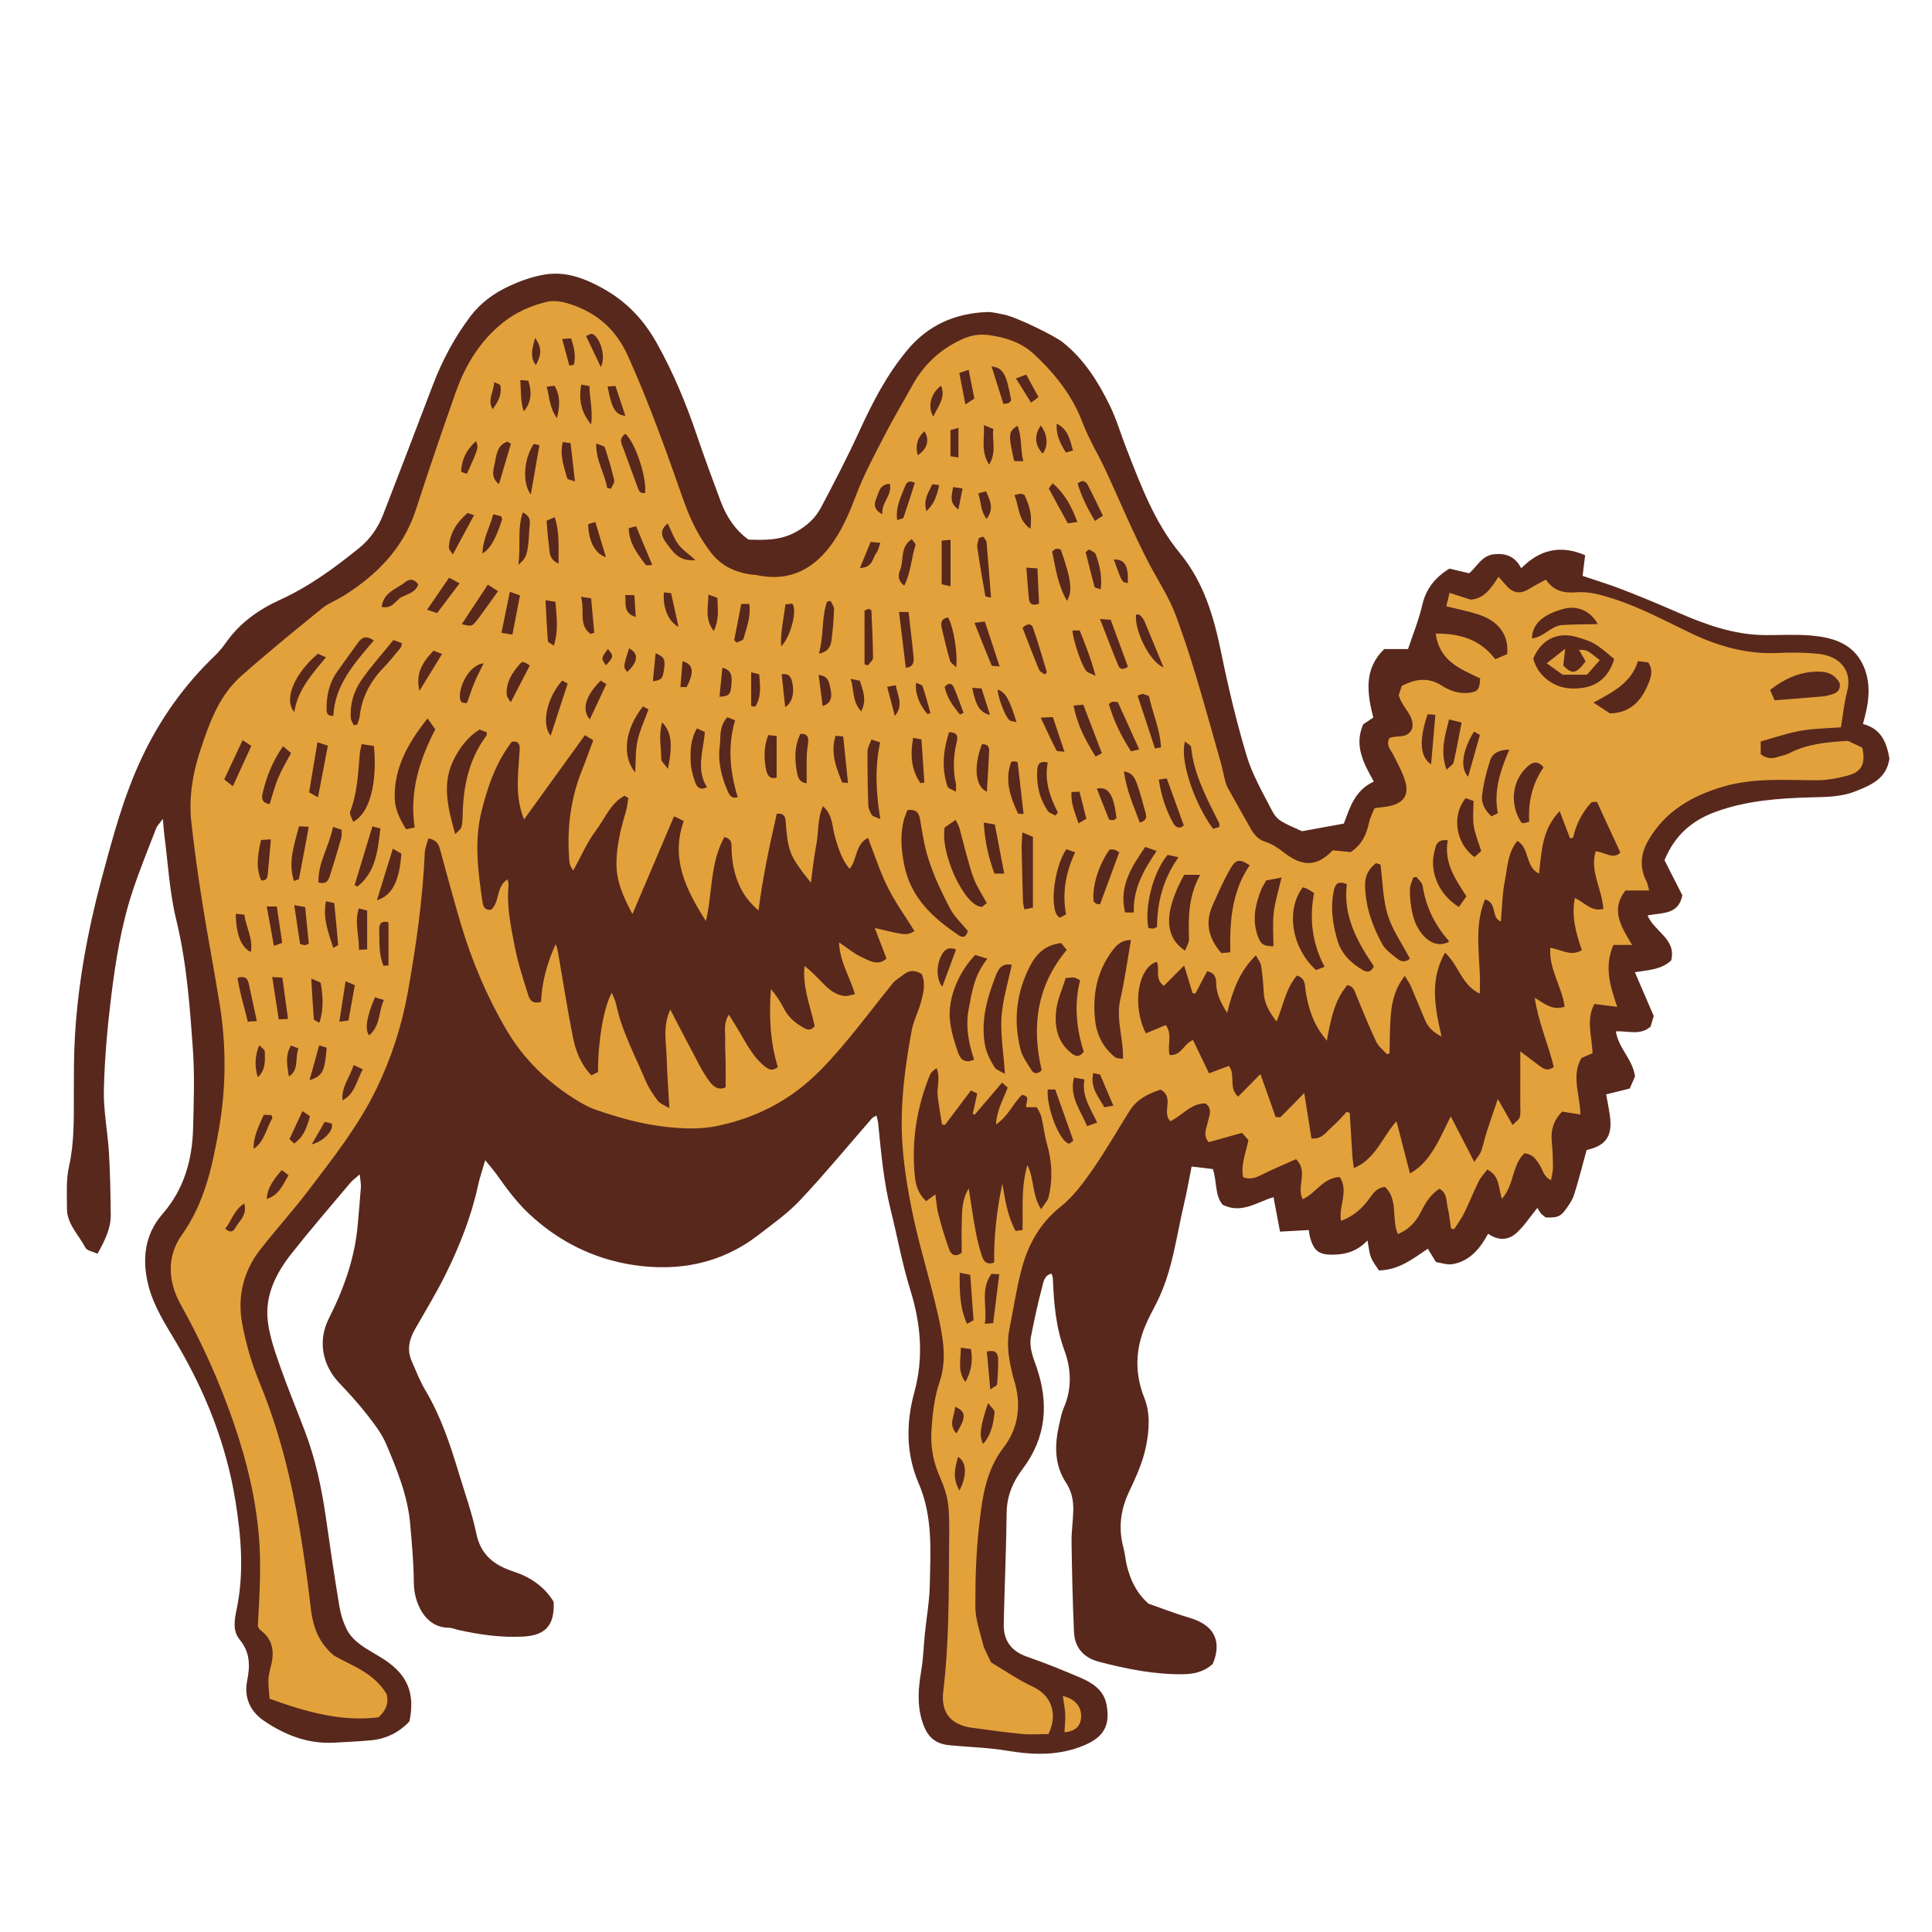 <svg version="1.1" id="svg" xmlns="http://www.w3.org/2000/svg" xmlns:xlink="http://www.w3.org/1999/xlink" x="0px" y="0px"
	 width="200px" height="200px" viewBox="0 0 200 200" enable-background="new 0 0 200 200" xml:space="preserve">
<path class="stroke" fill="#58281d"  d="M192.853,74.948c0.141-0.562,0.275-1.032,0.374-1.511c0.36-1.738,0.295-3.495-0.587-5.021
	c-1.104-1.91-3.113-2.447-5.148-2.626c-1.586-0.14-3.194-0.034-4.792-0.046c-3.222-0.023-6.167-1.098-9.068-2.366
	c-1.877-0.819-3.769-1.608-5.678-2.35c-1.349-0.523-2.737-0.942-4.124-1.412c0.096-0.777,0.177-1.436,0.263-2.141
	c-2.578-1.103-4.711-0.579-6.618,1.353c-0.628-1.242-1.596-1.574-2.791-1.457c-1.291,0.126-1.793,1.304-2.601,1.971
	c-0.735-0.175-1.396-0.33-2.043-0.482c-1.478,0.919-2.416,2.076-2.806,3.766c-0.363,1.573-0.987,3.086-1.476,4.565
	c-0.922,0-1.645,0-2.456,0c-2.15,2.061-1.778,4.565-1.142,7.09c-0.417,0.28-0.751,0.503-1.042,0.699
	c-0.964,2.207,0.039,4.037,1.102,5.926c-2.013,0.917-2.508,2.789-3.108,4.352c-1.574,0.287-2.943,0.536-4.333,0.788
	c-2.254-1.011-2.587-1.135-3.144-2.213c-0.941-1.821-1.991-3.636-2.575-5.578c-1.05-3.489-1.896-7.049-2.627-10.621
	c-0.769-3.755-1.792-7.334-4.294-10.372c-2.622-3.184-4.039-7.017-5.521-10.799c-0.582-1.484-1.025-3.032-1.72-4.459
	c-1.203-2.471-2.657-4.786-4.848-6.547c-0.912-0.733-4.96-2.688-6.131-2.895c-0.583-0.104-1.174-0.283-1.754-0.26
	c-3.306,0.137-6.078,1.339-8.252,3.95c-2.104,2.527-3.578,5.382-4.937,8.342c-1.235,2.694-2.603,5.33-3.989,7.952
	c-0.58,1.096-1.483,1.911-2.616,2.533c-1.579,0.867-3.229,0.844-4.895,0.777c-1.409-1.029-2.289-2.403-2.875-3.97
	c-0.847-2.264-1.686-4.533-2.462-6.823c-1.116-3.296-2.438-6.491-4.143-9.535c-1.372-2.451-3.153-4.344-5.687-5.729
	c-2.034-1.112-3.999-1.786-6.247-1.321c-1.146,0.235-2.284,0.635-3.345,1.132c-1.574,0.737-2.958,1.721-4.047,3.168
	c-1.667,2.218-2.928,4.617-3.906,7.195c-1.68,4.436-3.387,8.861-5.095,13.285c-0.538,1.39-1.375,2.576-2.542,3.517
	c-2.529,2.04-5.144,3.954-8.12,5.307c-2.239,1.018-4.173,2.394-5.607,4.425c-0.34,0.482-0.719,0.95-1.144,1.357
	c-3.165,3.032-5.655,6.521-7.54,10.496c-1.932,4.075-3.068,8.395-4.224,12.708c-1.418,5.301-2.408,10.691-2.735,16.18
	c-0.12,1.999-0.108,4.006-0.113,6.011c-0.006,2.512,0.059,5.009-0.502,7.503c-0.315,1.399-0.213,2.903-0.21,4.359
	c0.004,1.612,1.223,2.71,1.904,4.028c0.169,0.329,0.797,0.42,1.258,0.642c0.758-1.381,1.383-2.605,1.369-4.021
	c-0.021-2.143-0.057-4.286-0.184-6.425c-0.131-2.187-0.58-4.37-0.527-6.547c0.077-3.234,0.366-6.474,0.764-9.688
	c0.454-3.664,1.042-7.323,2.204-10.846c0.728-2.205,1.614-4.358,2.449-6.529c0.099-0.257,0.327-0.463,0.69-0.962
	c0.067,0.759,0.089,1.196,0.146,1.629c0.389,2.941,0.537,5.942,1.237,8.809c1.082,4.431,1.406,8.93,1.725,13.432
	c0.19,2.682,0.09,5.39,0.024,8.084c-0.081,3.318-0.915,6.356-3.181,8.961c-1.834,2.105-2.13,4.663-1.46,7.343
	c0.553,2.212,1.8,4.095,2.932,6.016c3,5.089,5.143,10.466,6.089,16.33c0.61,3.776,0.905,7.511,0.11,11.296
	c-0.211,1.004-0.408,2.171,0.322,3.052c1.086,1.31,1.097,2.691,0.783,4.252c-0.345,1.719,0.284,3.174,1.747,4.167
	c2.161,1.466,4.517,2.387,7.186,2.259c1.274-0.061,2.55-0.132,3.821-0.241c1.613-0.138,2.975-0.812,4.048-1.975
	c0.581-2.881-0.177-4.768-2.562-6.358c-0.834-0.557-1.749-1.002-2.549-1.602c-0.529-0.396-1.048-0.908-1.345-1.485
	c-0.39-0.759-0.661-1.616-0.801-2.461c-0.51-3.062-0.964-6.133-1.401-9.207c-0.432-3.036-1.072-6.019-2.16-8.893
	c-0.857-2.261-1.791-4.494-2.589-6.776c-0.525-1.5-1.063-3.038-1.256-4.602c-0.333-2.7,0.856-5.015,2.475-7.063
	c1.951-2.471,4.013-4.854,6.039-7.265c0.238-0.285,0.553-0.505,0.997-0.901c0.061,0.627,0.145,0.981,0.122,1.329
	c-0.087,1.269-0.216,2.534-0.32,3.802c-0.285,3.47-1.437,6.692-2.985,9.758c-1.306,2.587-0.473,5.077,1.04,6.674
	c1.005,1.06,1.995,2.142,2.891,3.291c0.755,0.968,1.537,1.976,2.007,3.093c1.113,2.646,2.214,5.322,2.469,8.229
	c0.179,2.031,0.367,4.07,0.378,6.105c0.011,2.028,1.139,4.65,3.629,4.647c0.312,0,0.622,0.146,0.934,0.217
	c2.236,0.506,4.493,0.825,6.793,0.695c2.309-0.13,3.232-1.189,3.116-3.602c-0.943-1.567-2.414-2.555-4.137-3.122
	c-2.002-0.657-3.403-1.703-3.867-3.939c-0.443-2.136-1.194-4.208-1.826-6.304c-0.883-2.934-1.849-5.828-3.427-8.488
	c-0.578-0.974-0.996-2.046-1.446-3.091c-0.494-1.144-0.249-2.22,0.352-3.269c1.088-1.9,2.229-3.775,3.196-5.736
	c1.433-2.909,2.626-5.921,3.321-9.109c0.178-0.816,0.453-1.612,0.75-2.651c0.527,0.654,0.888,1.057,1.199,1.496
	c1.001,1.413,2.014,2.802,3.289,4.006c3.087,2.915,6.768,4.739,10.891,5.353c4.603,0.685,9.024-0.135,12.837-3.064
	c1.52-1.166,3.11-2.294,4.413-3.68c2.562-2.726,4.943-5.622,7.407-8.442c0.104-0.119,0.278-0.176,0.469-0.291
	c0.071,0.308,0.146,0.527,0.169,0.751c0.306,3.036,0.565,6.077,1.311,9.053c0.685,2.739,1.178,5.536,2.016,8.227
	c1.102,3.538,1.404,7.039,0.419,10.63c-0.873,3.185-0.854,6.394,0.45,9.41c1.484,3.433,1.226,6.979,1.155,10.525
	c-0.034,1.683-0.34,3.357-0.51,5.036c-0.129,1.271-0.16,2.556-0.372,3.811c-0.3,1.772-0.457,3.493,0.096,5.266
	c0.476,1.527,1.249,2.329,2.847,2.479c2.001,0.187,4.023,0.243,6,0.572c2.709,0.451,5.34,0.522,7.922-0.567
	c1.976-0.835,2.731-2.011,2.312-4.219c-0.289-1.523-1.479-2.261-2.762-2.808c-1.802-0.766-3.619-1.506-5.468-2.146
	c-1.666-0.576-2.448-1.706-2.412-3.399c0.082-3.83,0.261-7.658,0.302-11.489c0.019-1.746,0.637-3.202,1.651-4.544
	c2.476-3.277,2.74-6.849,1.416-10.625c-0.35-0.998-0.755-1.997-0.548-3.065c0.336-1.744,0.713-3.481,1.171-5.196
	c0.129-0.48,0.211-1.177,0.957-1.336c0.059,0.193,0.129,0.319,0.134,0.451c0.105,2.555,0.298,5.062,1.209,7.523
	c0.698,1.884,0.782,3.928-0.067,5.893c-0.251,0.58-0.365,1.226-0.505,1.85c-0.461,2.062-0.482,4.087,0.737,5.934
	c0.582,0.884,0.767,1.852,0.743,2.867c-0.026,1.095-0.195,2.188-0.179,3.28c0.045,3.1,0.114,6.2,0.253,9.298
	c0.075,1.646,1.021,2.681,2.624,3.094c2.88,0.744,5.784,1.333,8.776,1.277c1.113-0.021,2.161-0.312,2.969-1.068
	c0.838-2.02,0.502-3.936-2.466-4.794c-1.44-0.416-2.841-0.974-4.187-1.441c-1.23-1.082-1.869-2.426-2.237-3.912
	c-0.152-0.613-0.192-1.257-0.357-1.865c-0.548-2.03-0.314-3.935,0.594-5.841c0.72-1.515,1.432-3.094,1.751-4.721
	c0.316-1.62,0.455-3.359-0.195-4.991c-1-2.506-0.924-4.991,0.117-7.453c0.336-0.797,0.752-1.561,1.146-2.331
	c1.667-3.267,2.051-6.888,2.881-10.386c0.291-1.221,0.501-2.461,0.76-3.752c0.854,0.102,1.562,0.186,2.201,0.261
	c0.44,1.343,0.189,2.723,1.014,3.698c2.003,0.988,3.594-0.325,5.265-0.784c0.229,1.213,0.437,2.317,0.672,3.565
	c1.071-0.06,1.996-0.109,2.986-0.165c0.03,0.209,0.041,0.432,0.096,0.643c0.395,1.537,0.949,1.955,2.52,1.904
	c1.262-0.04,2.418-0.369,3.45-1.472c0.141,0.715,0.175,1.269,0.369,1.76c0.192,0.486,0.544,0.909,0.816,1.344
	c2.074-0.045,3.517-1.2,5.063-2.245c0.269,0.438,0.503,0.822,0.843,1.379c0.51,0.072,1.147,0.316,1.725,0.215
	c1.748-0.305,2.812-1.562,3.679-3.148c1.087,0.771,2.133,0.669,2.973-0.112c0.755-0.702,1.335-1.595,2.123-2.564
	c0.121,0.193,0.22,0.407,0.369,0.579c0.147,0.167,0.346,0.292,0.493,0.413c1.177,0.035,1.5-0.064,2.057-0.816
	c0.35-0.475,0.705-0.986,0.88-1.537c0.477-1.505,0.858-3.04,1.297-4.635c1.974-0.42,2.705-1.425,2.411-3.532
	c-0.099-0.717-0.247-1.425-0.388-2.223c0.811-0.202,1.593-0.396,2.44-0.605c0.198-0.455,0.395-0.904,0.546-1.251
	c-0.232-1.78-1.713-2.902-1.981-4.664c1.261-0.075,2.502,0.458,3.587-0.489c0.101-0.331,0.218-0.718,0.334-1.102
	c-0.651-1.513-1.287-2.986-1.955-4.536c1.461-0.222,2.762-0.276,3.762-1.223c0.552-2.234-1.773-2.982-2.443-4.653
	c1.473-0.31,3.184-0.017,3.598-2.079c-0.605-1.192-1.241-2.444-1.848-3.636c1.05-2.569,2.831-4.11,5.284-5.007
	c3.188-1.166,6.5-1.405,9.841-1.5c1.551-0.045,3.12-0.03,4.589-0.609c1.623-0.64,3.271-1.303,3.571-3.405
	C195.311,76.915,194.789,75.449,192.853,74.948z"/>
<path fill-rule="evenodd" clip-rule="evenodd" fill="#e3a13b" class="fill" d="M102.595,172.09c1.36,0.805,2.786,1.805,4.34,2.526
	c1.803,0.838,2.653,2.693,1.604,4.895c-0.9,0-1.853,0.071-2.79-0.017c-1.68-0.155-3.353-0.405-5.028-0.62
	c-2.039-0.262-3.375-1.328-3.074-3.803c0.607-4.994,0.567-10.02,0.603-15.04c0.011-1.409,0.063-2.832-0.091-4.228
	c-0.108-0.974-0.438-1.955-0.841-2.856c-0.71-1.583-1.009-3.195-0.892-4.928c0.113-1.691,0.294-3.352,0.845-4.975
	c0.797-2.353,0.323-4.729-0.196-7.039c-0.77-3.427-1.846-6.784-2.568-10.219c-0.571-2.718-1.026-5.497-1.137-8.264
	c-0.147-3.652,0.349-7.298,1.018-10.896c0.173-0.932,0.645-1.804,0.903-2.726c0.279-1,0.579-2.023,0.121-3.067
	c-0.677-0.439-1.297-0.416-1.906,0.079c-0.354,0.286-0.788,0.503-1.067,0.848c-1.807,2.226-3.519,4.53-5.386,6.703
	c-1.358,1.582-2.771,3.112-4.473,4.392c-2.504,1.883-5.277,3.059-8.293,3.695c-1.794,0.379-3.617,0.304-5.451,0.09
	c-2.469-0.286-4.829-0.95-7.159-1.755c-0.595-0.205-1.167-0.506-1.711-0.83c-3.158-1.879-5.731-4.34-7.596-7.54
	c-2.013-3.452-3.549-7.101-4.68-10.923c-0.75-2.532-1.438-5.083-2.128-7.633c-0.155-0.572-0.376-1.018-1.213-1.166
	c-0.129,0.485-0.354,0.976-0.377,1.474c-0.217,4.845-0.893,9.64-1.747,14.4c-0.62,3.458-1.687,6.802-3.232,9.999
	c-1.869,3.867-4.502,7.195-7.07,10.573c-1.602,2.106-3.391,4.069-5.014,6.16c-1.712,2.206-2.334,4.805-1.858,7.505
	c0.376,2.139,1.014,4.274,1.843,6.285c2.014,4.886,3.261,9.962,4.131,15.145c0.445,2.652,0.825,5.318,1.125,7.989
	c0.217,1.931,0.743,3.662,2.426,5.064c1.832,1.049,4.132,1.767,5.459,4.002c0.163,0.744,0.095,1.528-0.858,2.385
	c-3.74,0.481-7.457-0.531-11.267-1.924c-0.053-0.723-0.148-1.339-0.127-1.954c0.017-0.495,0.149-0.993,0.274-1.479
	c0.373-1.452,0.181-2.719-1.101-3.672c-0.103-0.078-0.157-0.221-0.265-0.378c0.074-1.556,0.179-3.146,0.216-4.737
	c0.029-1.271,0.03-2.549-0.05-3.818c-0.275-4.36-1.291-8.554-2.723-12.681c-1.458-4.2-3.268-8.213-5.435-12.094
	c-1.308-2.341-1.458-4.973,0.111-7.176c2.344-3.297,3.146-7.003,3.83-10.846c0.778-4.372,0.798-8.719,0.097-13.08
	c-0.565-3.511-1.241-7.005-1.798-10.517c-0.436-2.748-0.82-5.508-1.129-8.272c-0.276-2.485,0.106-4.935,0.87-7.3
	c0.518-1.604,1.079-3.219,1.856-4.703c0.603-1.153,1.432-2.27,2.402-3.131c2.728-2.424,5.562-4.729,8.396-7.029
	c0.664-0.538,1.507-0.85,2.24-1.309c3.46-2.17,6.191-4.933,7.49-8.94c1.309-4.039,2.678-8.06,4.091-12.064
	c1.002-2.841,2.516-5.365,4.922-7.284c1.353-1.08,2.907-1.755,4.548-2.145c0.744-0.177,1.647-0.009,2.4,0.24
	c2.76,0.91,4.724,2.582,5.984,5.376c2.2,4.884,3.984,9.906,5.753,14.946c0.683,1.947,1.583,3.791,2.864,5.432
	c1.008,1.29,2.357,1.956,3.938,2.216c0.271,0.045,0.549,0.038,0.816,0.094c3.505,0.73,6.05-0.735,7.951-3.549
	c0.971-1.438,1.646-3.021,2.262-4.662c0.814-2.168,1.929-4.228,2.993-6.295c0.898-1.745,1.916-3.429,2.863-5.149
	c1.21-2.196,2.948-3.796,5.249-4.816c0.919-0.408,1.852-0.518,2.809-0.369c1.686,0.263,3.25,0.758,4.561,1.984
	c2.167,2.026,3.945,4.267,5.009,7.087c0.625,1.656,1.572,3.188,2.324,4.8c1.523,3.264,2.887,6.607,4.563,9.788
	c0.954,1.812,2.098,3.53,2.802,5.466c0.716,1.967,1.383,3.955,1.985,5.96c0.931,3.099,1.791,6.219,2.673,9.333
	c0.136,0.482,0.218,0.98,0.343,1.465c0.079,0.307,0.146,0.63,0.296,0.902c0.786,1.431,1.597,2.847,2.397,4.268
	c0.364,0.647,0.782,1.161,1.574,1.405c0.673,0.207,1.305,0.646,1.872,1.085c1.611,1.252,3.215,1.74,5.056-0.228
	c0.656,0.066,1.319,0.133,1.854,0.188c1.213-0.795,1.642-1.867,1.908-3.062c0.122-0.542,0.395-1.05,0.566-1.488
	c0.674-0.091,1.13-0.119,1.571-0.218c1.409-0.317,2.002-1.097,1.634-2.466c-0.266-0.987-0.808-1.906-1.264-2.838
	c-0.253-0.517-0.773-0.94-0.419-1.705c0.688-0.403,1.863,0.159,2.372-1.001c0.307-1.338-1.017-2.103-1.388-3.468
	c0.08-0.238,0.216-0.652,0.315-0.952c1.496-0.779,2.812-0.895,4.162-0.023c0.856,0.552,1.823,0.858,2.871,0.725
	c0.843-0.108,1.03-0.358,1.082-1.481c-1.959-0.961-4.226-1.733-4.597-4.642c2.479-0.006,4.562,0.562,6.159,2.652
	c0.442-0.187,0.871-0.368,1.233-0.521c0.192-1.979-0.873-3.43-2.989-4.114c-1.033-0.334-2.108-0.542-3.312-0.844
	c0.104-0.437,0.204-0.846,0.335-1.393c0.812,0.264,1.49,0.483,2.174,0.705c1.441-0.087,2.137-1.205,2.898-2.371
	c0.36,0.412,0.587,0.682,0.826,0.941c0.742,0.812,1.483,0.876,2.427,0.272c0.51-0.326,1.061-0.591,1.649-0.914
	c0.844,1.24,1.957,1.405,3.136,1.313c1.356-0.106,2.594,0.267,3.873,0.676c2.887,0.923,5.516,2.384,8.234,3.664
	c2.803,1.319,5.724,2.094,8.865,1.94c1.365-0.067,2.749-0.052,4.106,0.089c2.137,0.22,3.569,1.662,2.961,3.952
	c-0.302,1.139-0.41,2.328-0.632,3.656c-1.395,0.108-2.803,0.115-4.169,0.355c-1.373,0.241-2.706,0.715-4.134,1.109
	c0,0.577,0,0.99,0,1.322c0.633,0.498,1.206,0.466,1.797,0.273c0.391-0.128,0.81-0.196,1.169-0.383
	c1.88-0.975,3.925-1.142,6.06-1.274c0.465,0.22,0.996,0.472,1.487,0.705c0.369,1.615-0.027,2.487-1.491,2.887
	c-1.086,0.297-2.239,0.499-3.36,0.491c-3.197-0.024-6.42-0.26-9.525,0.648c-3.222,0.943-6.049,2.546-7.793,5.61
	c-0.782,1.374-0.9,2.747-0.182,4.182c0.132,0.264,0.175,0.574,0.29,0.967c-0.88,0-1.64,0-2.457,0
	c-1.569,2.022-0.45,3.759,0.697,5.638c-0.682,0-1.239,0-1.939,0c-0.982,2.224-0.338,4.286,0.394,6.412
	c-0.822-0.105-1.533-0.196-2.367-0.303c-0.892,1.651-0.239,3.362-0.193,5.102c-0.344,0.146-0.711,0.304-1.147,0.491
	c-1.084,1.881-0.121,3.872-0.108,5.852c-0.701-0.112-1.302-0.208-1.887-0.301c-0.903,0.918-1.185,1.914-1.075,3.075
	c0.086,0.907,0.117,1.821,0.123,2.734c0.003,0.394-0.117,0.787-0.199,1.286c-0.781-0.35-0.838-1.057-1.166-1.549
	c-0.357-0.537-0.639-1.122-1.574-1.229c-1.313,1.152-1.041,3.251-2.345,4.705c-0.381-1.104-0.186-2.357-1.519-3.024
	c-0.296,0.402-0.665,0.779-0.888,1.229c-0.527,1.062-0.958,2.173-1.481,3.237c-0.293,0.594-0.694,1.135-1.047,1.7
	c-0.112-0.018-0.224-0.035-0.336-0.053c-0.109-0.725-0.173-1.459-0.343-2.17c-0.16-0.669-0.019-1.496-0.858-1.953
	c-0.932,0.59-1.459,1.491-1.925,2.415c-0.514,1.019-1.218,1.796-2.373,2.277c-0.693-1.582,0.075-3.543-1.328-4.879
	c-0.811,0.061-1.191,0.598-1.6,1.168c-0.746,1.044-1.678,1.878-2.963,2.336c-0.264-1.543,0.834-3.075-0.126-4.536
	c-1.757,0.093-2.452,1.671-3.833,2.302c-0.698-1.25,0.628-2.882-0.696-4.146c-1.222,0.549-2.434,1.052-3.605,1.638
	c-0.598,0.299-1.154,0.501-1.867,0.23c-0.261-1.308,0.281-2.504,0.548-3.845c-0.189-0.214-0.418-0.472-0.661-0.748
	c-1.194,0.334-2.326,0.649-3.456,0.965c-0.627-0.735-0.226-1.425-0.081-2.113c0.136-0.646,0.52-1.331-0.247-1.897
	c-1.508-0.045-2.405,1.271-3.646,1.844c-0.924-0.981,0.473-2.432-0.994-3.277c-1.192,0.397-2.417,0.931-3.193,2.162
	c-1.29,2.044-2.483,4.154-3.864,6.136c-0.958,1.375-1.996,2.785-3.29,3.814c-2.209,1.755-3.422,4.021-4.093,6.63
	c-0.51,1.982-0.813,4.019-1.218,6.028c-0.287,1.421-0.119,2.815,0.2,4.205c0.083,0.356,0.16,0.715,0.269,1.062
	c0.786,2.522,0.513,4.95-1.084,7.026c-1.839,2.392-2.194,5.199-2.514,7.988c-0.322,2.803-0.409,5.646-0.396,8.47
	c0.006,1.291,0.457,2.591,0.788,3.866C101.91,170.795,102.261,171.353,102.595,172.09z M75.118,112.555
	c0-0.919,0.007-1.735-0.002-2.551c-0.01-0.823-0.067-1.646-0.046-2.468c0.02-0.774-0.2-1.597,0.387-2.498
	c0.344,0.56,0.596,0.974,0.852,1.386c0.84,1.354,1.499,2.835,2.765,3.889c0.396,0.328,0.772,0.665,1.449,0.15
	c-0.802-2.598-0.928-5.309-0.718-8.075c0.562,0.65,0.993,1.33,1.36,2.043c0.461,0.895,1.188,1.492,2.034,1.974
	c0.382,0.218,0.763,0.304,1.138-0.184c-0.426-2.011-1.282-3.999-1.056-6.219c0.711,0.537,1.286,1.151,1.876,1.752
	c0.646,0.659,1.337,1.273,2.311,1.353c0.306,0.024,0.625-0.109,1.041-0.191c-0.576-1.859-1.578-3.394-1.653-5.361
	c0.864,0.574,1.563,1.171,2.367,1.54c0.793,0.363,1.693,0.941,2.549,0.132c-0.413-1.075-0.791-2.057-1.218-3.164
	c3.294,0.789,3.294,0.789,4.113,0.321c-0.932-1.502-1.978-2.947-2.764-4.521c-0.801-1.604-1.348-3.335-2.054-5.132
	c-1.354,0.721-1.098,2.294-1.903,3.206c-0.707-0.809-1.164-2.003-1.562-3.522c-0.251-0.959-0.191-2.077-1.195-2.964
	c-0.59,1.371-0.44,2.715-0.684,3.979c-0.242,1.259-0.369,2.54-0.565,3.945c-2.227-2.819-2.364-3.171-2.616-6.407
	c-0.034-0.442-0.191-0.807-0.913-0.729c-0.742,3.262-1.451,6.566-1.893,10.017c-0.582-0.529-1.11-1.075-1.502-1.706
	c-0.861-1.386-1.217-2.935-1.286-4.556c-0.022-0.51,0.148-1.124-0.742-1.341c-1.511,2.712-1.218,5.801-1.914,8.699
	c-2.014-3.185-3.694-6.423-2.292-10.36c-0.361-0.178-0.583-0.288-1.002-0.493c-1.462,3.436-2.885,6.78-4.309,10.124
	c-0.913-1.718-1.669-3.36-1.656-5.246c0.012-1.854,0.455-3.617,0.98-5.373c0.135-0.449,0.171-0.929,0.253-1.396
	c-0.131-0.079-0.26-0.158-0.391-0.238c-1.44,0.757-2.032,2.358-2.95,3.578c-0.951,1.264-1.585,2.763-2.358,4.159
	c-0.32-0.389-0.387-0.688-0.412-0.991c-0.269-3.236,0.102-6.382,1.321-9.412c0.405-1.004,0.762-2.027,1.155-3.076
	c-0.33-0.202-0.544-0.332-0.861-0.527c-2.101,2.909-4.155,5.751-6.302,8.724c-0.607-1.501-0.678-2.859-0.639-4.225
	c0.029-1.006,0.134-2.007,0.187-3.012c0.028-0.518-0.102-0.924-0.832-0.801c-0.155,0.224-0.337,0.479-0.511,0.74
	c-1.311,1.964-2.039,4.164-2.602,6.433c-0.777,3.132-0.373,6.252,0.088,9.371c0.07,0.47,0.205,0.915,0.886,0.848
	c0.944-0.78,0.481-2.387,1.719-3.156c0.047,0.273,0.115,0.447,0.099,0.612c-0.215,2.17,0.238,4.281,0.644,6.38
	c0.319,1.648,0.854,3.26,1.351,4.87c0.151,0.487,0.348,1.109,1.368,0.828c0.083-2.019,0.628-4.037,1.514-5.979
	c0.175,0.394,0.231,0.779,0.298,1.163c0.488,2.827,0.926,5.665,1.489,8.477c0.285,1.425,0.808,2.798,1.907,3.941
	c0.258-0.124,0.486-0.235,0.685-0.333c0.01-3.287,0.599-6.739,1.431-8.212c0.17,0.44,0.368,0.801,0.448,1.187
	c0.584,2.806,1.96,5.304,3.05,7.913c0.312,0.747,0.788,1.442,1.278,2.096c0.224,0.297,0.665,0.43,1.184,0.744
	c-0.106-1.91-0.231-3.528-0.276-5.149c-0.045-1.626-0.436-3.293,0.369-5.052c1.078,2.063,2.053,3.956,3.058,5.835
	c0.321,0.599,0.672,1.194,1.098,1.721C73.914,112.526,74.411,112.896,75.118,112.555z M162.849,86.72
	c-0.107,0.02-0.215,0.039-0.321,0.059c-0.332-0.87-0.664-1.741-1.072-2.812c-1.857,1.927-1.862,4.198-2.138,6.471
	c-1.462-0.723-0.937-2.627-2.241-3.388c-1.017,1.243-1.014,2.719-1.285,4.068c-0.278,1.385-0.292,2.823-0.427,4.282
	c-1.061-0.447-0.317-1.889-1.633-2.302c-1.311,3.146-0.354,6.414-0.549,9.757c-1.876-0.873-2.18-2.957-3.596-4.234
	c-1.604,2.838-1.053,5.651-0.357,8.685c-0.934-0.483-1.405-1.001-1.697-1.678c-0.506-1.173-0.976-2.36-1.483-3.533
	c-0.144-0.332-0.365-0.631-0.627-1.075c-1.028,1.326-1.324,2.663-1.446,4.025c-0.119,1.323-0.096,2.66-0.134,3.992
	c-0.092,0.031-0.185,0.062-0.276,0.096c-0.376-0.431-0.871-0.803-1.105-1.3c-0.737-1.562-1.389-3.165-2.045-4.766
	c-0.189-0.461-0.279-0.966-0.94-1.093c-1.345,1.585-1.71,3.544-2.128,5.767c-0.411-0.573-0.693-0.91-0.912-1.282
	c-0.703-1.199-1.068-2.51-1.279-3.88c-0.09-0.585,0.005-1.336-0.91-1.583c-1.133,1.328-1.403,3.079-2.098,4.754
	c-0.758-0.98-1.284-1.898-1.335-3.055c-0.04-0.911-0.131-1.823-0.264-2.726c-0.046-0.313-0.291-0.598-0.539-1.076
	c-1.713,1.685-2.41,3.652-2.978,5.964c-0.701-1.114-1.106-1.997-1.132-3.04c-0.013-0.548-0.093-1.098-0.941-1.277
	c-0.404,0.771-0.809,1.54-1.212,2.311c-0.098-0.013-0.194-0.025-0.291-0.038c-0.264-0.859-0.528-1.72-0.878-2.859
	c-0.846,0.848-1.483,1.488-2.098,2.105c-0.989-0.731-0.384-1.74-0.728-2.497c-1.965,0.589-2.601,4.574-1.125,7.41
	c0.665-0.278,1.345-0.563,2.049-0.858c0.722,0.95,0.14,2.061,0.397,3.09c1.234,0.151,1.487-1.236,2.43-1.528
	c0.559,1.161,1.083,2.251,1.655,3.437c0.807-0.303,1.457-0.548,2.053-0.772c0.736,0.938-0.083,2.239,0.955,3.187
	c0.77-0.78,1.491-1.512,2.311-2.342c0.564,1.593,1.073,3.031,1.576,4.45c0.262,0,0.455,0.059,0.523-0.009
	c0.764-0.752,1.508-1.524,2.44-2.479c0.267,1.689,0.507,3.213,0.742,4.709c1.125,0.092,1.533-0.683,2.093-1.165
	c0.56-0.483,1.04-1.059,1.555-1.594c0.106,0.037,0.213,0.075,0.319,0.113c0.09,1.489,0.174,2.979,0.271,4.468
	c0.024,0.368,0.086,0.733,0.15,1.251c2.29-0.981,2.911-3.181,4.416-4.855c0.49,1.899,0.927,3.589,1.396,5.405
	c1.274-0.718,1.961-1.687,2.568-2.686c0.597-0.983,1.06-2.051,1.654-3.226c0.827,1.602,1.566,3.031,2.438,4.718
	c0.36-0.558,0.605-0.819,0.713-1.129c0.227-0.645,0.36-1.322,0.569-1.975c0.339-1.058,0.709-2.104,1.153-3.412
	c0.569,1.003,0.987,1.74,1.527,2.691c0.333-0.346,0.658-0.537,0.738-0.803c0.114-0.378,0.058-0.812,0.059-1.221
	c0.003-1.798,0.001-3.596,0.001-5.603c0.636,0.481,1.168,0.886,1.703,1.286c0.534,0.399,1.053,0.912,1.766,0.318
	c-0.579-2.341-1.569-4.52-1.979-7.161c1.102,0.708,1.91,1.346,3.101,0.938c-0.281-2.092-1.641-3.886-1.485-6.088
	c1.121,0.142,2.114,0.938,3.268,0.231c-0.604-1.747-1.096-3.469-0.726-5.398c1.006,0.471,1.704,1.449,2.952,1.133
	c-0.129-2.035-1.419-3.892-0.799-5.968c0.991,0.099,1.829,0.895,2.556,0.128c-0.824-1.783-1.597-3.459-2.418-5.24
	c-0.132,0.016-0.491-0.049-0.622,0.095C163.76,84.139,163.148,85.352,162.849,86.72z M102.913,130.69
	c-0.03-2.71,0.274-5.446,0.852-8.161c0.289,1.687,0.517,3.347,1.374,4.903c0.233-0.033,0.444-0.062,0.714-0.101
	c0.06-2.185-0.182-4.354,0.503-6.73c0.737,1.531,0.468,3.096,1.416,4.579c0.348-0.539,0.673-0.851,0.766-1.22
	c0.462-1.854,0.374-3.698-0.157-5.541c-0.262-0.91-0.354-1.869-0.577-2.792c-0.09-0.371-0.326-0.707-0.472-1.01
	c-0.457,0-0.766,0-1.082,0c-0.151-0.435,0.547-1.159-0.459-1.271c-0.94,0.884-1.398,2.2-2.683,3.054
	c0.07-1.494,0.764-2.595,1.206-3.812c-0.176-0.159-0.332-0.3-0.576-0.521c-0.979,1.147-1.909,2.238-2.84,3.329
	c-0.065-0.036-0.131-0.072-0.196-0.106c0.152-0.689,0.304-1.379,0.461-2.09c-0.229-0.111-0.386-0.186-0.654-0.314
	c-0.901,1.196-1.793,2.381-2.686,3.564c-0.102-0.011-0.202-0.021-0.303-0.032c-0.151-0.971-0.328-1.938-0.447-2.913
	c-0.115-0.949,0.302-1.923-0.113-2.927c-0.349,0.205-0.589,0.438-0.704,0.721c-1.366,3.359-1.913,6.845-1.553,10.461
	c0.096,0.964,0.375,1.854,1.178,2.585c0.325-0.243,0.609-0.454,0.947-0.707c0.112,0.763,0.152,1.455,0.324,2.11
	c0.312,1.187,0.67,2.364,1.077,3.521c0.192,0.548,0.578,0.949,1.326,0.421c0-1.052-0.029-2.146,0.008-3.238
	c0.036-1.109,0.002-2.247,0.717-3.424c0.253,1.591,0.446,2.984,0.704,4.363c0.167,0.894,0.377,1.787,0.67,2.646
	C101.804,130.476,102.072,131.01,102.913,130.69z M93.936,83.864c-0.125,0.34-0.277,0.665-0.366,1.007
	c-0.41,1.58-0.28,3.137,0.048,4.732c0.693,3.377,2.99,5.444,5.661,7.237c0.433,0.289,0.775,0.121,0.905-0.47
	c-0.612-0.758-1.381-1.457-1.833-2.321c-1.118-2.141-2.153-4.334-2.659-6.723c-0.18-0.849-0.304-1.708-0.458-2.561
	C95.124,84.164,94.863,83.733,93.936,83.864z M109.851,97.623c-1.604,0.192-2.533,1.068-3.18,2.299
	c-1.459,2.777-1.795,5.71-1.025,8.731c0.194,0.763,0.72,1.45,1.145,2.141c0.215,0.349,0.567,0.45,1.046,0.004
	c-1.059-4.469-0.529-8.747,2.592-12.462C110.195,98.049,110.03,97.845,109.851,97.623z M117.08,97.315
	c-1.072-0.008-1.578,0.607-2.057,1.274c-1.512,2.105-1.93,4.471-1.661,6.995c0.167,1.561,0.837,2.868,2.065,3.855
	c0.168,0.136,0.467,0.109,0.821,0.182c0.065-2.134-0.743-4.098-0.278-6.141C116.42,101.513,116.694,99.503,117.08,97.315z
	 M167.105,68.222c-1.98-1.666-2.162-1.772-3.902-2.28c-1.974-0.578-3.686,0.278-4.478,2.238c0.434,1.754,2.101,3.046,3.99,3.093
	C165.019,71.329,166.45,70.354,167.105,68.222z M42.927,85.665c-0.552-3.703,0.485-6.953,2.133-10.173
	c-0.23-0.322-0.465-0.65-0.799-1.119c-2.021,2.535-3.446,5.058-3.403,8.182c0.017,1.211,0.538,2.265,1.182,3.291
	C42.335,85.786,42.546,85.742,42.927,85.665z M100.964,98.853c-1.752,1.786-2.86,4.522-2.632,6.736
	c0.12,1.158,0.474,2.31,0.859,3.417c0.2,0.575,0.645,1.152,1.645,0.684c-0.562-1.678-0.902-3.415-0.558-5.234
	c0.34-1.792,0.592-3.594,1.945-5.202C101.674,99.078,101.317,98.965,100.964,98.853z M129.367,89.576
	c-0.938-0.636-1.39-0.665-1.924,0.226c-0.742,1.238-1.312,2.582-1.908,3.902c-0.819,1.815-0.432,3.442,0.904,4.963
	c0.268-0.025,0.563-0.054,0.922-0.088C127.287,95.366,127.52,92.277,129.367,89.576z M104.036,111.169
	c-0.154-2.191-0.479-4.051-0.36-5.882c0.117-1.807,0.683-3.583,1.059-5.408c-1.094-0.224-1.428,0.55-1.669,1.169
	c-0.899,2.307-1.566,4.688-1.09,7.192c0.147,0.777,0.552,1.527,0.959,2.219C103.116,110.768,103.596,110.897,104.036,111.169z
	 M142.449,89.351c-0.778,0.603-1.152,1.324-1.139,2.268c0.03,2.2,0.743,4.213,1.773,6.104c0.331,0.606,0.987,1.056,1.545,1.513
	c0.407,0.334,0.889,0.409,1.325-0.005c-0.809-1.54-1.809-2.945-2.296-4.512c-0.504-1.62-0.51-3.395-0.748-5.219
	C142.839,89.476,142.634,89.41,142.449,89.351z M50.389,75.797c-0.25-0.092-0.525-0.191-0.751-0.274
	c-1.186,0.748-1.94,1.755-2.558,2.895c-1.403,2.591-0.738,5.137,0.045,7.938c0.332-0.361,0.583-0.516,0.639-0.723
	c0.104-0.39,0.121-0.81,0.129-1.218c0.058-2.979,0.625-5.801,2.459-8.25C50.398,76.104,50.373,75.992,50.389,75.797z
	 M139.424,91.526c-1.036-0.418-1.234,0.113-1.364,0.752c-0.343,1.695-0.102,3.336,0.363,4.983c0.415,1.477,1.406,2.411,2.645,3.158
	c0.455,0.274,0.861,0.229,1.154-0.383C140.512,97.495,139.011,94.839,139.424,91.526z M102.151,93.485
	c-0.471-0.858-0.949-1.581-1.276-2.366c-0.346-0.831-0.565-1.717-0.81-2.587c-0.259-0.917-0.472-1.846-0.729-2.763
	c-0.078-0.277-0.238-0.533-0.407-0.897c-0.474,0.327-0.834,0.579-1.135,0.786c-0.499,2.729,2.131,8.28,3.874,8.217
	C101.773,93.79,101.91,93.68,102.151,93.485z M183.711,72.495c1.678-0.133,3.309-0.253,4.938-0.399
	c0.359-0.031,0.719-0.127,1.063-0.238c0.536-0.174,0.852-0.519,0.723-1.155c-0.398-0.733-1.062-1.119-1.878-1.165
	c-2.01-0.111-3.72,0.64-5.325,1.888C183.409,71.822,183.551,72.138,183.711,72.495z M110.319,101.247
	c-0.352,1.144-0.844,2.201-0.977,3.302c-0.201,1.658,0.085,3.268,1.506,4.428c0.421,0.345,0.847,0.559,1.342-0.104
	c-0.764-2.388-1.018-4.883-0.376-7.397c-0.287-0.137-0.441-0.256-0.609-0.277C110.988,101.168,110.762,101.217,110.319,101.247z
	 M137.122,100.082c-1.304-2.449-1.588-4.973-1.09-7.64c-0.244-0.149-0.464-0.302-0.698-0.425c-0.151-0.078-0.325-0.115-0.472-0.165
	c-1.779,2.377-1.159,6.269,1.372,8.569C136.476,100.33,136.751,100.225,137.122,100.082z M166.66,73.851
	c2.203-0.055,3.281-1.373,3.992-3.11c0.271-0.665,0.498-1.376-0.024-2.166c-0.292-0.037-0.629-0.079-1.069-0.135
	c-0.682,2.255-2.612,3.211-4.601,4.292C165.703,73.223,166.224,73.564,166.66,73.851z M122.579,90.562
	c-2.083,3.803-2.096,6.386,0.1,7.853c0.154-0.433,0.419-0.822,0.407-1.204c-0.07-2.228-0.074-4.436,1.157-6.648
	C123.579,90.562,123.118,90.562,122.579,90.562z M37.439,77.03c-0.101,0.495-0.167,0.715-0.187,0.94
	c-0.187,2.037-0.248,4.09-1,6.042c-0.103,0.267,0.186,0.686,0.303,1.063c1.705-0.872,2.519-3.969,2.154-7.848
	C38.344,77.172,37.939,77.108,37.439,77.03z M132.665,90.845c-0.638,0.118-1.136,0.212-1.58,0.294
	c-0.215,0.385-0.402,0.649-0.52,0.941c-0.624,1.555-0.958,3.136-0.371,4.787c0.318,0.897,0.573,1.075,1.633,1.09
	c0-1.158-0.102-2.329,0.029-3.474C131.988,93.332,132.352,92.206,132.665,90.845z M146.631,90.779
	c-0.109,0.018-0.22,0.035-0.329,0.053c-0.122,0.394-0.337,0.786-0.347,1.184c-0.018,0.679,0.043,1.369,0.16,2.039
	c0.197,1.138,0.583,2.208,1.462,3.026c0.731,0.682,1.585,0.832,2.397,0.434c-0.002-0.045,0.014-0.105-0.009-0.131
	c-1.444-1.645-2.365-3.526-2.698-5.704C147.218,91.354,146.851,91.078,146.631,90.779z M149.872,86.984
	c-1.196-0.151-1.255,0.646-1.402,1.252c-0.506,2.086,0.542,4.434,2.55,5.65c0.244-0.341,0.493-0.689,0.784-1.097
	C150.673,91.022,149.452,89.328,149.872,86.984z M36.617,75.073c0.121-0.019,0.241-0.038,0.361-0.058
	c0.089-0.289,0.228-0.572,0.26-0.867c0.214-1.982,1.099-3.619,2.474-5.036c0.631-0.651,1.19-1.371,1.769-2.071
	c0.074-0.089,0.069-0.244,0.124-0.459c-0.286-0.105-0.555-0.206-0.878-0.326c-1.148,1.422-2.34,2.735-3.336,4.183
	c-0.775,1.128-1.17,2.465-1.08,3.876C36.326,74.573,36.51,74.82,36.617,75.073z M165.398,64.607c-0.701-1.333-2.1-1.947-3.44-1.601
	c-2.19,0.565-3.354,1.57-3.369,3.077c1.225-0.112,1.976-1.298,3.127-1.378C162.899,64.624,164.089,64.639,165.398,64.607z
	 M159.792,79.432c-0.618-0.721-1.115-0.534-1.567-0.159c-1.703,1.418-2.009,3.967-0.726,5.891c0.087,0.02,0.178,0.063,0.261,0.053
	c0.132-0.019,0.258-0.073,0.547-0.162C158.182,83.064,158.606,81.146,159.792,79.432z M156.245,77.596
	c-1.14,0.026-1.761,0.433-1.975,1.078c-0.394,1.19-0.695,2.433-0.847,3.675c-0.099,0.807,0.314,1.567,0.974,2.16
	c0.233-0.115,0.425-0.21,0.659-0.325C154.609,81.882,155.304,79.797,156.245,77.596z M38.695,66.305
	c-0.866-0.62-1.291-0.248-1.667,0.272c-0.717,0.991-1.438,1.98-2.141,2.981c-0.813,1.16-1.095,2.477-1.082,3.871
	c0.003,0.396,0.09,0.715,0.703,0.675C34.657,70.904,36.695,68.656,38.695,66.305z M126.227,85.606c0-0.184,0.032-0.288-0.004-0.358
	c-1.255-2.53-2.63-5.015-2.921-7.907c-0.02-0.193-0.369-0.354-0.624-0.582c-0.58,1.85,0.912,6.352,2.897,9.041
	C125.789,85.736,126.025,85.666,126.227,85.606z M151.723,82.622c-1.475,1.784-1.045,4.698,0.923,6.103
	c0.228-0.208,0.472-0.431,0.689-0.628c-0.29-0.94-0.643-1.75-0.77-2.594c-0.128-0.84-0.028-1.715-0.028-2.589
	C152.178,82.784,151.938,82.699,151.723,82.622z M120.873,88.492c-1.491,1.773-2.411,5.349-2,7.567
	c0.156,0.022,0.33,0.073,0.5,0.065c0.12-0.007,0.236-0.094,0.406-0.166c0.007-2.569,0.637-4.975,2.218-7.214
	C121.479,88.629,121.193,88.564,120.873,88.492z M75.299,74.25c-0.903,0.965-0.667,2.053-0.791,3.006
	c-0.214,1.652,0.201,3.254,0.882,4.777c0.188,0.421,0.452,0.635,0.982,0.499c-0.817-2.645-1.065-5.269-0.277-7.971
	C75.794,74.443,75.562,74.353,75.299,74.25z M105.836,86.167c-0.034,0.734-0.083,1.216-0.073,1.695
	c0.033,1.817,0.079,3.635,0.135,5.451c0.008,0.254,0.092,0.506,0.154,0.828c0.319-0.066,0.564-0.116,0.877-0.181
	c0-2.461,0-4.86,0-7.331C106.672,86.521,106.398,86.405,105.836,86.167z M118.559,87.673c-1.445,2.083-2.748,4.106-2.092,6.784
	c0.304,0,0.554,0,0.907,0c-0.1-2.434,1.022-4.39,2.359-6.365C119.278,87.93,118.96,87.816,118.559,87.673z M90.213,76.554
	c-0.161,0.459-0.403,0.833-0.406,1.209c-0.015,1.865,0.016,3.73,0.076,5.596c0.012,0.345,0.184,0.718,0.377,1.015
	c0.11,0.167,0.416,0.207,0.87,0.411c-0.454-2.77-0.583-5.336-0.016-7.926C90.781,76.746,90.544,76.665,90.213,76.554z
	 M110.375,87.914c-1.363,2.101-1.787,6.598-0.649,7.085c0.163-0.088,0.379-0.206,0.631-0.345c-0.419-2.252-0.022-4.355,0.943-6.431
	C110.9,88.09,110.661,88.01,110.375,87.914z M113.879,93.604c0.666-1.803,1.318-3.568,1.985-5.378
	c-0.206-0.112-0.351-0.228-0.513-0.267c-0.167-0.042-0.351-0.01-0.488-0.01c-1.149,1.593-1.853,3.931-1.642,5.396
	c0.102,0.074,0.202,0.181,0.325,0.226C113.668,93.617,113.812,93.6,113.879,93.604z M36.709,91.628
	c0.099,0.049,0.199,0.096,0.298,0.145c1.889-1.49,2.091-3.689,2.373-6.012c-0.36-0.093-0.66-0.17-0.827-0.214
	C37.909,87.672,37.309,89.65,36.709,91.628z M111.113,118.075c-0.644-1.817-1.243-3.509-1.875-5.293c-0.218,0-0.5,0-0.773,0
	c-0.176,1.868,1.29,5.571,2.252,5.606C110.806,118.317,110.938,118.213,111.113,118.075z M34.477,85.596
	c-0.41,2.061-1.589,3.746-1.507,5.754c0.859,0.239,1.042-0.254,1.195-0.738c0.395-1.253,0.78-2.508,1.14-3.771
	c0.083-0.287,0.048-0.607,0.068-0.934C35.105,85.813,34.903,85.743,34.477,85.596z M72.147,75.397
	c-0.666,1.148-0.681,2.288-0.654,3.394c0.019,0.748,0.233,1.513,0.482,2.228c0.165,0.47,0.558,0.838,1.205,0.469
	c-1.151-1.859-0.359-3.8-0.217-5.708C72.686,75.648,72.49,75.558,72.147,75.397z M30.467,73.711
	c0.354-2.309,1.833-3.925,3.279-5.665c-0.406-0.184-0.635-0.286-0.83-0.376C30.477,69.72,29.332,72.434,30.467,73.711z
	 M103.96,90.438c-0.332-1.731-0.646-3.366-0.978-5.097c-0.32-0.052-0.646-0.105-1.143-0.188c0.106,1.91,0.479,3.597,1.108,5.284
	C103.269,90.438,103.562,90.438,103.96,90.438z M27.916,83.239c0.3-0.939,0.526-1.858,0.888-2.722
	c0.364-0.869,0.862-1.684,1.325-2.567c-0.277-0.235-0.5-0.426-0.826-0.702c-1.084,1.561-1.738,3.182-2.127,4.913
	C27.081,82.586,27.064,83.107,27.916,83.239z M149.75,79.683c0.36-0.363,0.676-0.53,0.728-0.759
	c0.298-1.308,0.534-2.629,0.827-4.134c-0.296-0.071-0.729-0.177-1.3-0.315C149.567,76.213,149.063,77.771,149.75,79.683z
	 M98.956,81.953c0-0.407,0.038-0.632-0.006-0.84c-0.297-1.397-0.27-2.785,0.062-4.174c0.131-0.544,0.268-1.118-0.765-1.146
	c-0.6,1.86-0.802,3.737-0.156,5.638C98.16,81.637,98.565,81.728,98.956,81.953z M64.744,44.907c-0.78,0.539-0.358,1.104-0.173,1.625
	c0.453,1.274,0.944,2.535,1.395,3.812c0.145,0.406,0.254,0.791,0.809,0.69C66.99,49.534,65.782,45.809,64.744,44.907z
	 M40.667,87.852c-0.581,1.883-1.102,3.568-1.648,5.337c1.569-0.467,2.334-1.98,2.53-4.82C41.321,88.234,41.062,88.084,40.667,87.852
	z M30.426,91.2c0.292-0.114,0.51-0.144,0.523-0.213c0.345-1.761,0.667-3.525,1.014-5.395c-0.306-0.018-0.635-0.036-1.008-0.058
	C30.477,87.418,29.795,89.166,30.426,91.2z M65.755,79.963c0.07-1.134,0.014-2.222,0.234-3.251c0.234-1.093,0.729-2.131,1.142-3.284
	c-0.157-0.082-0.373-0.195-0.574-0.3C64.679,75.512,64.347,78.247,65.755,79.963z M89.497,63.198c0,2.011,0,3.797,0,5.581
	c0.121,0.033,0.242,0.065,0.364,0.098c0.18-0.263,0.515-0.527,0.514-0.789c-0.011-1.627-0.096-3.254-0.168-4.881
	c-0.001-0.053-0.134-0.097-0.27-0.188C89.775,63.084,89.575,63.166,89.497,63.198z M114.064,77.965
	c-0.653-1.707-1.263-3.298-1.92-5.015c-0.258,0.022-0.571,0.049-1.005,0.086c0.373,2.039,1.269,3.661,2.28,5.288
	C113.691,78.174,113.843,78.089,114.064,77.965z M101.787,55.552c-0.151,0.048-0.304,0.096-0.455,0.144
	c-0.062,0.318-0.214,0.65-0.169,0.953c0.248,1.69,0.537,3.374,0.84,5.056c0.013,0.07,0.309,0.09,0.586,0.161
	c-0.154-1.977-0.292-3.86-0.461-5.739C102.109,55.926,101.905,55.743,101.787,55.552z M58.204,70.448
	c-1.631,1.833-2.182,4.58-1.198,5.708c0.576-1.768,1.156-3.544,1.761-5.397C58.636,70.687,58.412,70.563,58.204,70.448z
	 M93.066,63.354c0.245,2.008,0.471,3.868,0.704,5.772c0.712-0.046,0.856-0.527,0.809-1.043c-0.146-1.571-0.344-3.137-0.524-4.729
	C93.654,63.354,93.439,63.354,93.066,63.354z M117.934,77.578c-0.789-1.739-1.492-3.293-2.212-4.885
	c-0.182-0.021-0.361-0.071-0.531-0.052c-0.118,0.015-0.225,0.125-0.405,0.233c0.506,1.748,1.289,3.351,2.293,4.901
	C117.327,77.72,117.532,77.673,117.934,77.578z M32.919,82.533c0.359-1.875,0.679-3.546,1.023-5.345
	c-0.351-0.114-0.646-0.211-1.078-0.352c-0.307,1.831-0.586,3.507-0.866,5.185C32.302,82.19,32.492,82.296,32.919,82.533z
	 M99.352,131.753c-0.021,1.92-0.013,3.602,0.756,5.294c0.357-0.201,0.576-0.323,0.673-0.378c-0.119-1.626-0.227-3.112-0.342-4.697
	C100.204,131.925,99.92,131.868,99.352,131.753z M120.453,69.096c-0.659-1.599-1.31-3.2-1.983-4.793
	c-0.101-0.239-0.289-0.453-0.476-0.64c-0.072-0.072-0.254-0.032-0.386-0.045C117.401,65.144,118.948,68.481,120.453,69.096z
	 M109.253,84.428c0.086-0.104,0.174-0.207,0.26-0.311c-0.848-1.636-1.416-3.331-1.046-5.187c-0.847-0.204-1.05,0.188-1.09,0.754
	c-0.11,1.544,0.228,2.984,1.099,4.269C108.631,84.182,108.988,84.273,109.253,84.428z M122.545,85.453
	c-0.593-1.643-1.169-3.233-1.761-4.872c-0.255,0.037-0.504,0.073-0.823,0.121c0.236,1.613,0.705,3.059,1.434,4.415
	C121.646,85.585,122.016,85.895,122.545,85.453z M113.582,116.209c-0.694-1.459-1.626-2.752-1.323-4.466
	c-0.368-0.067-0.658-0.119-1.08-0.196c-0.508,2.003,0.693,3.396,1.36,5.031C112.96,116.43,113.234,116.332,113.582,116.209z
	 M105.348,78.934c0.062,0.038-0.044-0.058-0.168-0.093c-0.12-0.034-0.258-0.008-0.483-0.008c-0.734,1.916-0.113,3.644,0.665,5.339
	c0.051,0.11,0.437,0.066,0.599,0.086C105.754,82.465,105.559,80.768,105.348,78.934z M119.562,77.48
	c0.208-0.035,0.415-0.07,0.623-0.105c-0.078-1.824-0.857-3.521-1.247-5.32c-0.229-0.08-0.432-0.18-0.646-0.216
	c-0.108-0.019-0.236,0.076-0.526,0.183C118.371,73.86,118.967,75.671,119.562,77.48z M110.449,62.195
	c0.618-0.945,0.419-2.32-0.64-5.313c-0.141-0.025-0.314-0.092-0.478-0.073c-0.116,0.014-0.218,0.142-0.417,0.283
	C109.275,58.781,109.49,60.534,110.449,62.195z M102.812,136.966c0.225-1.795,0.425-3.396,0.634-5.057
	c-0.345-0.018-0.601-0.029-0.812-0.039c-1.187,1.641-0.411,3.406-0.685,5.172C102.337,137.008,102.588,136.985,102.812,136.966z
	 M83.508,81.079c0-1.038-0.018-1.971,0.008-2.904c0.014-0.497,0.13-0.989,0.15-1.486c0.019-0.47-0.19-0.77-0.812-0.719
	c-0.646,1.35-0.615,2.759-0.309,4.189C82.66,80.696,82.962,81.055,83.508,81.079z M50.501,60.522
	c-0.971,1.471-1.824,2.767-2.696,4.087c0.932,0.254,1.069,0.251,1.544-0.367c0.74-0.966,1.43-1.968,2.208-3.045
	C51.24,60.995,50.963,60.818,50.501,60.522z M117.992,85.167c0.812-0.267,0.689-0.683,0.561-1.158
	c-1.016-3.704-1.083-3.858-2.198-4.168C116.58,81.756,117.351,83.397,117.992,85.167z M147.79,73.938
	c-0.908,2.637-0.818,4.396,0.355,5.19c0.15-1.735,0.294-3.385,0.445-5.128C148.342,73.981,148.094,73.963,147.79,73.938z
	 M84.774,67.666c0.994-0.206,1.215-0.776,1.294-1.34c0.151-1.08,0.231-2.173,0.275-3.262c0.011-0.276-0.227-0.562-0.351-0.844
	c-0.122,0.017-0.244,0.034-0.366,0.053C85.017,63.939,85.304,65.756,84.774,67.666z M113.867,64.074
	c0.705,1.804,1.279,3.325,1.899,4.827c0.165,0.398,0.523,0.464,0.996,0.116c-0.583-1.59-1.172-3.195-1.78-4.854
	C114.717,64.142,114.473,64.123,113.867,64.074z M108.181,69.821c0.135-0.178,0.194-0.223,0.186-0.247
	c-0.467-1.537-0.901-3.086-1.436-4.6c-0.151-0.429-0.613-0.471-1.078,0.022c0.556,1.425,1.111,2.895,1.714,4.344
	C107.655,69.551,107.972,69.664,108.181,69.821z M80.397,80.497c0-1.503,0-2.841,0-4.312c-0.265-0.027-0.578-0.061-0.866-0.089
	c-0.469,1.221-0.45,2.34-0.25,3.458C79.39,80.15,79.602,80.707,80.397,80.497z M24.101,81.394c0.682-1.486,1.282-2.797,1.917-4.181
	c-0.258-0.169-0.494-0.323-0.905-0.591c-0.664,1.419-1.271,2.716-1.901,4.062C23.613,81.005,23.875,81.213,24.101,81.394z
	 M98.4,60.689c0-1.715,0-3.227,0-4.812c-0.337,0.034-0.582,0.061-0.919,0.095c0,1.545,0,3.011,0,4.508
	C97.805,60.554,98.006,60.6,98.4,60.689z M87.291,76.238c-0.282-0.026-0.526-0.05-0.791-0.075c-0.548,1.771,0.044,3.28,0.679,4.832
	c0.188,0.02,0.397,0.042,0.606,0.063C87.62,79.454,87.465,77.937,87.291,76.238z M98.139,63.916
	c-0.802,0.149-0.751,0.67-0.634,1.173c0.253,1.103,0.519,2.204,0.834,3.29c0.07,0.24,0.37,0.414,0.644,0.7
	C99.153,67.562,98.709,64.908,98.139,63.916z M101.646,77.045c-0.91,2.408-0.657,4.422,0.515,4.914
	c0.081-1.396,0.177-2.821,0.239-4.246C102.416,77.315,102.239,77.001,101.646,77.045z M53.046,65.693
	c0.282-1.465,0.529-2.743,0.783-4.059c-0.371-0.131-0.609-0.217-1.05-0.373c-0.297,1.456-0.574,2.806-0.87,4.253
	C52.326,65.58,52.612,65.625,53.046,65.693z M54.85,68.882c-0.669-0.42-0.764-0.464-1.075-0.104c-0.78,0.903-1.42,1.895-1.318,3.163
	c0.02,0.242,0.249,0.468,0.417,0.761C53.564,71.364,54.177,70.18,54.85,68.882z M110.545,54.176c0.315-0.043,0.56-0.076,0.986-0.135
	c-0.591-1.582-1.278-2.915-2.555-4.01c-0.205,0.292-0.426,0.498-0.389,0.568C109.215,51.789,109.873,52.962,110.545,54.176z
	 M103.484,68.996c-0.555-1.685-1.03-3.128-1.532-4.652c-0.345,0.042-0.618,0.075-1.074,0.13c0.619,1.562,1.178,2.99,1.768,4.406
	C102.68,68.96,102.975,68.932,103.484,68.996z M54.949,51.194c0.31-1.777,0.593-3.401,0.891-5.109
	c-0.135-0.029-0.375-0.082-0.583-0.128C54.211,47.5,54.04,49.996,54.949,51.194z M39.502,62.828
	c1.157,0.246,1.453-0.717,2.102-1.036c0.621-0.306,1.458-0.487,1.689-1.302c-0.416-0.592-0.909-0.581-1.338-0.234
	C41.069,60.973,39.718,61.273,39.502,62.828z M24.595,101.226c0.218,1.524,0.69,2.994,1.054,4.535
	c0.356-0.021,0.603-0.034,0.94-0.053c-0.284-1.322-0.545-2.547-0.811-3.771C25.666,101.42,25.503,100.957,24.595,101.226z
	 M95.281,81.066c0.136-0.017,0.271-0.033,0.407-0.049c-0.097-1.463-0.194-2.925-0.297-4.47c-0.251-0.051-0.49-0.099-0.86-0.174
	C94.213,78.122,94.319,79.67,95.281,81.066z M53.655,58.456c0.888-0.699,1.013-1.137,1.147-3.76c0.026-0.521,0.288-1.18-0.683-1.644
	C53.523,54.806,53.934,56.532,53.655,58.456z M62.852,50.517c0.13,0.025,0.26,0.051,0.39,0.076c0.123-0.295,0.399-0.627,0.341-0.88
	c-0.263-1.143-0.594-2.271-0.97-3.381c-0.06-0.177-0.467-0.234-0.892-0.428C61.671,47.721,62.624,49.026,62.852,50.517z
	 M57.429,53.542c-0.368,0.156-0.643,0.273-0.849,0.361c0.084,0.931,0.124,1.696,0.232,2.453c0.099,0.69-0.047,1.525,1.012,1.987
	C57.797,56.678,57.952,55.174,57.429,53.542z M43.42,71.517c0.761-1.24,1.521-2.479,2.343-3.818
	c-0.395-0.153-0.66-0.256-0.891-0.345C43.492,68.838,43.066,69.882,43.42,71.517z M27.036,91.135
	c0.595,0.062,0.654-0.302,0.689-0.685c0.104-1.158,0.207-2.317,0.318-3.562c-0.432,0.029-0.722,0.05-1.02,0.07
	C26.693,88.42,26.457,89.785,27.036,91.135z M45.248,63.466c0.77-1.018,1.516-2.007,2.327-3.08
	c-0.403-0.217-0.657-0.354-1.085-0.585c-0.755,1.099-1.473,2.145-2.277,3.317C44.669,63.271,44.903,63.351,45.248,63.466z
	 M56.469,62.138c0.08,1.472,0.14,2.848,0.249,4.221c0.011,0.139,0.31,0.256,0.609,0.485c0.519-1.583,0.276-3.034,0.175-4.547
	C57.163,62.245,56.916,62.208,56.469,62.138z M111.021,65.266c0.076,1.077,0.924,3.576,1.432,4.2c0.14,0.171,0.42,0.228,0.961,0.501
	c-0.484-1.807-1.062-3.241-1.644-4.701C111.532,65.266,111.325,65.266,111.021,65.266z M34.602,93.482
	c-0.312-0.066-0.548-0.118-0.858-0.186c-0.344,1.774,0.247,3.243,0.759,4.835c0.297-0.188,0.507-0.267,0.501-0.327
	C34.889,96.416,34.751,95.03,34.602,93.482z M50.063,68.67c-1.266,0.097-2.412,1.932-2.459,3.359
	c-0.014,0.427,0.055,0.84,0.744,0.735c0.245-0.682,0.473-1.405,0.763-2.101C49.395,69.985,49.743,69.334,50.063,68.67z
	 M28.18,101.141c0.234,1.519,0.451,2.925,0.677,4.387c0.379-0.021,0.623-0.035,0.958-0.054c-0.203-1.479-0.391-2.851-0.585-4.27
	C28.881,101.183,28.634,101.168,28.18,101.141z M48.408,53.102c-1.119,0.953-1.834,2.084-1.946,3.516
	c-0.021,0.263,0.28,0.551,0.412,0.789c0.764-1.415,1.463-2.711,2.198-4.072C48.806,53.24,48.609,53.172,48.408,53.102z
	 M38.007,94.255c-0.306-0.076-0.544-0.136-0.865-0.217c-0.471,1.481,0.048,2.834,0.016,4.286c0.364-0.02,0.57-0.03,0.849-0.045
	C38.007,96.956,38.007,95.696,38.007,94.255z M94.391,55.809c-1.267,0.817-0.783,2.207-1.22,3.226
	c-0.172,0.402-0.297,1.044,0.442,1.587c0.694-1.392,0.724-2.863,1.163-4.198C94.816,56.299,94.567,56.079,94.391,55.809z
	 M114.174,53.381c-0.539-1.099-1.031-2.153-1.573-3.181c-0.21-0.396-0.56-0.593-1.044-0.131c0.406,1.344,1.031,2.592,1.79,3.859
	C113.683,53.706,113.894,53.565,114.174,53.381z M61.054,74.477c0.601-1.281,1.145-2.441,1.714-3.655
	c-0.241-0.15-0.419-0.263-0.586-0.367C60.625,72.014,60.181,73.45,61.054,74.477z M152.591,75.731
	c-1.251,2.022-1.445,3.803-0.611,4.671c0.393-1.395,0.792-2.807,1.22-4.32C153.088,76.019,152.873,75.895,152.591,75.731z
	 M106.25,58.758c0.094,1.2,0.155,2.19,0.256,3.176c0.054,0.527,0.311,0.838,1.056,0.559c-0.054-1.182-0.107-2.382-0.164-3.65
	C106.967,58.811,106.686,58.79,106.25,58.758z M33.061,105.877c0.47-1.437,0.366-2.768,0.144-4.09
	c-0.026-0.152-0.457-0.234-0.981-0.484c0.093,1.595,0.16,2.899,0.263,4.201C32.493,105.604,32.751,105.684,33.061,105.877z
	 M30.46,93.697c0.227,1.521,0.416,2.786,0.6,4.02c0.262,0.067,0.39,0.132,0.513,0.123c0.121-0.009,0.236-0.09,0.395-0.155
	c-0.125-1.256-0.249-2.492-0.378-3.789C31.302,93.846,31.06,93.802,30.46,93.697z M40.217,99.931c0-1.525,0-3.003,0-4.458
	c-0.837-0.22-0.969,0.288-0.957,0.729c0.034,1.255-0.081,2.538,0.441,3.777C39.913,99.959,40.085,99.941,40.217,99.931z
	 M68.548,74.778c-0.398,1.401-0.096,2.602-0.096,3.775c0,0.295,0.38,0.59,0.693,1.038C69.651,77.059,69.528,75.804,68.548,74.778z
	 M24.411,94.588c0.011,2.095,0.535,3.452,1.546,3.971c0.276-1.399-0.496-2.555-0.656-3.866
	C24.993,94.656,24.745,94.627,24.411,94.588z M65.091,54.676c0.022,1.569,0.916,2.672,1.744,3.791
	c0.083,0.113,0.452,0.016,0.685,0.016c-0.567-1.361-1.104-2.649-1.67-4.007C65.613,54.539,65.37,54.603,65.091,54.676z
	 M52.885,45.938c-0.109-0.071-0.219-0.144-0.328-0.217c-0.981,0.277-1.157,1.203-1.3,2.041c-0.125,0.743-0.548,1.615,0.395,2.362
	C52.089,48.639,52.487,47.29,52.885,45.938z M102.646,37.927c0.439,1.396,0.824,2.622,1.225,3.895
	c0.216-0.036,0.401-0.034,0.554-0.103c0.108-0.048,0.175-0.192,0.249-0.28C104.206,38.767,103.855,38.075,102.646,37.927z
	 M71.993,57.975c-0.713-0.638-1.353-1.058-1.78-1.635c-0.456-0.614-0.71-1.377-1.086-2.145c-0.897,0.678-0.61,1.379-0.233,1.894
	C69.589,57.038,70.24,58.176,71.993,57.975z M98.97,98.297c-0.727-0.301-1.168-0.048-1.496,0.563
	c-0.568,1.06-0.561,2.489,0.068,3.294C98.02,100.863,98.488,99.598,98.97,98.297z M35.775,101.577
	c-0.228,1.475-0.428,2.774-0.646,4.191c0.443-0.061,0.651-0.089,0.944-0.13c0.225-1.237,0.44-2.434,0.66-3.65
	C36.442,101.863,36.241,101.776,35.775,101.577z M81.304,62.576c-0.171,1.471-0.512,2.785-0.449,4.341
	c1.04-1.027,1.722-3.887,1.143-4.432C81.835,62.507,81.626,62.533,81.304,62.576z M76.003,66.263
	c0.091,0.086,0.183,0.174,0.275,0.261c0.239-0.133,0.642-0.221,0.691-0.404c0.313-1.157,0.797-2.301,0.589-3.605
	c-0.303,0-0.544,0-0.823,0C76.482,63.809,76.243,65.035,76.003,66.263z M38.812,103.237c-0.871,2.091-1.066,3.267-0.606,3.952
	c1.182-0.974,0.962-2.438,1.534-3.671C39.351,103.4,39.109,103.328,38.812,103.237z M58.262,45.753
	c-0.335,1.357,0.112,2.562,0.459,3.769c0.038,0.132,0.411,0.166,0.801,0.309c-0.165-1.43-0.308-2.675-0.455-3.95
	C58.758,45.831,58.546,45.797,58.262,45.753z M115.259,114.462c-0.489-1.144-0.908-2.124-1.378-3.224
	c-0.107-0.023-0.353-0.076-0.705-0.152c-0.352,1.486,0.53,2.436,1.141,3.528C114.645,114.562,114.895,114.521,115.259,114.462z
	 M102.159,139.911c0.116,1.294,0.224,2.5,0.353,3.919c0.393-0.28,0.694-0.389,0.705-0.521c0.076-0.89,0.133-1.785,0.109-2.677
	C103.312,140.079,103.014,139.703,102.159,139.911z M29.214,97.605c-0.193-1.295-0.376-2.533-0.56-3.767c-0.333,0-0.579,0-1.044,0
	c0.258,1.408,0.493,2.698,0.746,4.081C28.749,97.776,28.943,97.705,29.214,97.605z M112.74,56.884
	c-0.118,0.087-0.236,0.174-0.355,0.262c0.302,1.206,0.595,2.415,0.923,3.615c0.024,0.092,0.291,0.116,0.642,0.243
	c0.147-1.362-0.11-2.522-0.535-3.647C113.334,57.145,112.972,57.039,112.74,56.884z M107.729,74.289
	c0.622,1.312,1.107,2.369,1.639,3.402c0.054,0.105,0.384,0.069,0.824,0.133c-0.439-1.316-0.817-2.447-1.199-3.591
	C108.567,74.252,108.318,74.264,107.729,74.289z M49.941,57.302c0.818-0.484,1.375-1.503,2.031-3.512
	c0.023-0.071-0.039-0.17-0.084-0.34c-0.193-0.052-0.428-0.113-0.826-0.217C50.708,54.598,49.98,55.772,49.941,57.302z
	 M94.707,49.983c-0.604-0.296-0.858-0.054-0.997,0.311c-0.415,1.092-1.022,2.151-0.835,3.553c0.364-0.141,0.62-0.165,0.655-0.266
	C93.944,52.38,94.325,51.167,94.707,49.983z M99.462,139.515c0.009,1.31-0.368,2.468,0.48,3.545c0.591-1.073,0.795-2.185,0.569-3.4
	C100.191,139.614,99.977,139.584,99.462,139.515z M113.543,81.64c0.429,1.084,0.851,2.152,1.271,3.215
	c0.186,0.021,0.323,0.066,0.444,0.041c0.119-0.026,0.223-0.128,0.323-0.189C115.299,82.265,114.747,81.381,113.543,81.64z
	 M105.011,51.248c0.504,1.231,0.369,2.612,1.658,3.492c0.164-1.344,0.027-2.072-0.612-3.495c-0.117-0.044-0.24-0.123-0.369-0.134
	C105.563,51.102,105.432,51.158,105.011,51.248z M102.283,145.239c-0.832,2.5-0.939,3.377-0.509,4.237
	c0.864-0.979,1.057-2.128,1.184-3.271C102.984,145.975,102.621,145.702,102.283,145.239z M37.556,110.688
	c-0.391-0.183-0.638-0.297-0.947-0.441c-0.39,1.288-1.29,2.269-1.154,3.658C36.703,113.279,36.887,111.953,37.556,110.688z
	 M104.992,47.738c0.251,0,0.52,0,0.942,0c-0.335-1.269-0.114-2.496-0.608-3.669C104.38,44.702,104.364,44.965,104.992,47.738z
	 M32.041,111.82c1.353-0.421,1.586-0.908,1.774-3.36c-0.214-0.068-0.446-0.143-0.774-0.247
	C32.711,109.403,32.403,110.514,32.041,111.82z M101.85,44.001c0.085,1.47-0.342,2.703,0.546,4.103
	c0.812-1.36,0.264-2.552,0.435-3.693C102.54,44.289,102.348,44.209,101.85,44.001z M61.137,65.629
	c0.127-0.041,0.254-0.082,0.381-0.123c-0.106-1.161-0.213-2.324-0.326-3.567c-0.266-0.041-0.544-0.083-1.055-0.163
	C60.581,63.164,59.826,64.672,61.137,65.629z M60.163,39.811c-0.241,1.529-0.074,2.771,1.035,4.144
	c0.191-1.537-0.182-2.738-0.177-3.99C60.724,39.911,60.516,39.874,60.163,39.811z M99.937,41.868
	c0.451-0.299,0.685-0.453,0.93-0.614c-0.201-1.008-0.386-1.934-0.594-2.972c-0.379,0.129-0.64,0.218-0.963,0.329
	C99.52,39.698,99.71,40.688,99.937,41.868z M27.3,115.401c-0.489,1.149-1.08,2.228-1.048,3.529c1.152-0.762,1.296-2.119,1.939-3.167
	c0.03-0.049-0.044-0.161-0.096-0.327C27.871,115.427,27.619,115.416,27.3,115.401z M62.726,57.68
	c-0.367-1.222-0.722-2.398-1.096-3.642c-0.352,0.103-0.556,0.162-0.741,0.216C60.921,56.029,61.61,57.337,62.726,57.68z
	 M73.339,61.551c-0.033,1.37-0.392,2.533,0.547,3.77c0.605-1.257,0.396-2.329,0.38-3.429C74.022,61.802,73.825,61.729,73.339,61.551
	z M74.48,72.128c0.98-0.062,1.135-0.209,1.226-1.147c0.119-1.224-0.06-1.602-0.925-1.866C74.681,70.123,74.581,71.123,74.48,72.128z
	 M77.76,73.092c0.14,0.021,0.28,0.044,0.419,0.065c0.644-0.982,0.522-2.126,0.415-3.351c-0.267-0.068-0.503-0.129-0.834-0.213
	C77.76,70.825,77.76,71.959,77.76,73.092z M31.314,115.021c-0.503,1.079-0.92,1.973-1.35,2.896c0.192,0.184,0.345,0.329,0.488,0.465
	c0.851-0.643,1.202-1.255,1.637-2.831C31.9,115.422,31.693,115.279,31.314,115.021z M29.171,121.126
	c-1.053,1.175-1.526,2.071-1.562,2.989c1.281-0.382,1.662-1.467,2.258-2.457C29.621,121.47,29.423,121.318,29.171,121.126z
	 M68.731,61.323c-0.146,1.522,0.439,3.01,1.509,3.578c-0.275-1.253-0.517-2.35-0.769-3.498
	C69.234,61.377,69.025,61.355,68.731,61.323z M110.925,81.991c-0.096,1.174,0.366,2.134,0.722,3.242
	c0.314-0.183,0.523-0.305,0.812-0.473c-0.241-0.957-0.47-1.862-0.708-2.808C111.419,81.968,111.211,81.979,110.925,81.991z
	 M62.896,40.012c0.432,2.303,0.814,2.937,1.841,3.031c-0.345-1.04-0.679-2.048-1.023-3.089
	C63.427,39.975,63.216,39.99,62.896,40.012z M29.905,111.447c1.094-0.723,0.604-1.911,0.991-2.916
	c-0.298-0.115-0.521-0.202-0.77-0.298C29.473,109.3,29.743,110.361,29.905,111.447z M105.231,74.753
	c-0.769-2.444-1.121-3.047-1.946-3.383c-0.03,0.654,0.709,2.71,1.202,3.176C104.638,74.688,104.933,74.677,105.231,74.753z
	 M81.282,73.202c0.74-0.451,0.989-1.521,0.714-2.633c-0.128-0.519-0.35-0.887-1.079-0.774C81.04,70.934,81.153,71.993,81.282,73.202
	z M62.2,37.998c0.559-1.132-0.071-3.026-0.868-3.43c-0.143-0.072-0.425,0.131-0.665,0.215C61.213,35.926,61.707,36.962,62.2,37.998z
	 M48.334,49.055c1.221-2.721,1.221-2.721,0.938-3.39c-0.989,0.89-1.481,1.903-1.539,3.172C48,48.933,48.168,48.994,48.334,49.055z
	 M109.389,43.859c-0.085,1.116,0.355,2.044,0.954,2.985c0.246-0.069,0.445-0.124,0.735-0.205
	C110.758,45.529,110.583,44.439,109.389,43.859z M99.327,154.301c0.809-1.618,0.729-2.95-0.147-3.489
	C98.869,151.933,98.554,152.98,99.327,154.301z M96.626,43.137c0.389-1.012,1.318-1.89,0.798-3.212
	C96.359,40.694,95.992,42.121,96.626,43.137z M107.505,41.101c-0.458-0.837-0.845-1.543-1.272-2.322
	c-0.331,0.124-0.592,0.223-1.061,0.398c0.559,0.893,1.04,1.663,1.565,2.504C107.045,41.448,107.213,41.321,107.505,41.101z
	 M88.066,70.273c0.371,1.213,0.126,2.332,1.091,3.366c0.624-1.256,0.136-2.186-0.136-3.169
	C88.782,70.42,88.575,70.377,88.066,70.273z M85.161,73.085c0.91-0.278,0.969-0.981,0.834-1.641c-0.13-0.64-0.159-1.478-1.252-1.574
	C84.882,70.938,85.012,71.936,85.161,73.085z M91.341,53.244c-0.115-1.278,1.044-1.948,0.777-3.149
	c-1.048,0.004-1.14,0.875-1.382,1.459C90.548,52.009,90.291,52.678,91.341,53.244z M67.868,67.619
	c-0.102,1.041-0.192,1.968-0.284,2.907c0.895-0.131,1.005-0.248,1.143-1.149C68.898,68.262,68.802,68.028,67.868,67.619z
	 M99.37,73.97c0.126-0.059,0.251-0.116,0.377-0.174c-0.34-0.901-0.642-1.821-1.038-2.697c-0.17-0.375-0.547-0.448-0.915,0.015
	C98.014,72.23,98.678,73.108,99.37,73.97z M89.018,58.798c1.361-0.035,1.286-1.036,1.708-1.56c0.199-0.249,0.248-0.617,0.405-1.041
	c-0.397-0.039-0.642-0.062-1-0.098C89.783,56.939,89.45,57.748,89.018,58.798z M57.404,39.93c-0.242,0.032-0.483,0.062-0.809,0.104
	c0.301,1.063,0.263,2.131,1.06,3.262C57.979,41.935,57.999,40.945,57.404,39.93z M26.687,111.516
	c0.813-0.731,0.757-1.721,0.722-2.674c-0.007-0.2-0.338-0.389-0.566-0.634C26.415,109.133,26.319,110.379,26.687,111.516z
	 M100.649,71.202c0.357,1.853,0.783,2.544,1.838,2.816c-0.315-0.989-0.592-1.86-0.875-2.75
	C101.271,71.244,101.024,71.229,100.649,71.202z M53.861,39.347c0.094,1.211,0.004,2.25,0.372,3.243
	c0.784-0.986,0.841-2.026,0.452-3.185C54.437,39.388,54.229,39.372,53.861,39.347z M71.078,71.125
	c0.815-1.542,0.698-2.384-0.427-2.669c-0.069,0.877-0.139,1.742-0.212,2.669C70.674,71.125,70.883,71.125,71.078,71.125z
	 M107.732,44.047c-0.696,1.083-0.612,2.008,0.203,2.908C108.528,46.2,108.475,44.98,107.732,44.047z M92.635,74.113
	c0.927-1.112,0.296-2.078,0.091-3.18c-0.333,0.063-0.565,0.106-0.888,0.168C92.121,72.17,92.378,73.142,92.635,74.113z
	 M96.008,73.92c0.104-0.036,0.209-0.072,0.313-0.108c-0.264-0.928-0.501-1.864-0.814-2.775c-0.058-0.168-0.421-0.232-0.67-0.357
	C94.696,71.728,95.156,72.948,96.008,73.92z M99.218,47.356c0-1.085,0-2.015,0-3.059c-0.373,0.104-0.611,0.171-0.825,0.231
	c0,0.933,0,1.783,0,2.707C98.674,47.277,98.877,47.308,99.218,47.356z M99.012,148.388c1.029-1.724,1.019-2.252-0.151-2.764
	C98.867,146.559,98.1,147.427,99.012,148.388z M23.321,127.193c0.498,0.467,0.838,0.287,1.019-0.053
	c0.39-0.733,1.271-1.287,0.951-2.565C24.18,125.303,23.954,126.407,23.321,127.193z M101.276,51.078
	c0.295,0.952,0.227,1.826,0.856,2.638c0.816-1.08,0.348-1.928-0.063-2.866C101.811,50.924,101.616,50.981,101.276,51.078z
	 M115.298,57.914c0.852,2.381,0.852,2.381,1.447,2.434C116.849,58.611,116.448,57.885,115.298,57.914z M58.934,37.836
	c0.157-0.021,0.312-0.044,0.468-0.066c0.233-0.906,0.035-1.791-0.286-2.745c-0.269,0.019-0.514,0.036-0.921,0.063
	C58.463,36.082,58.698,36.96,58.934,37.836z M32.27,118.461c1.27-0.301,2.347-1.539,2.061-2.158
	c-0.185-0.043-0.424-0.101-0.716-0.169C33.196,116.858,32.807,117.533,32.27,118.461z M65.119,67.111
	c-0.61,1.949-0.61,1.949-0.187,2.445C66.071,68.514,66.14,67.635,65.119,67.111z M65.814,63.874
	c-0.055-0.857-0.098-1.517-0.146-2.27c-0.344,0-0.611,0-0.948,0C64.837,62.49,64.457,63.439,65.814,63.874z M95.903,52.914
	c0.838-0.765,1.088-1.653,1.319-2.687c-0.291-0.045-0.493-0.075-0.699-0.107C96.125,50.982,95.537,51.727,95.903,52.914z
	 M95.018,47.127c0.991-0.7,1.225-1.531,0.696-2.481C94.974,45.239,94.713,46.171,95.018,47.127z M50.997,42.36
	c0.557-0.746,0.986-1.521,0.792-2.463c-0.025-0.121-0.332-0.185-0.63-0.337C51.117,40.58,50.427,41.385,50.997,42.36z
	 M99.644,50.563c-0.398-0.056-0.663-0.095-0.981-0.14c-0.116,0.836-0.468,1.601,0.551,2.311
	C99.372,51.935,99.497,51.303,99.644,50.563z M55.398,34.973c-0.459,1.511-0.427,2.166,0.081,2.825
	C56.088,36.611,56.089,36.016,55.398,34.973z M62.936,67.182c-0.722,0.922-0.733,1.011-0.194,1.689
	C63.536,67.954,63.538,67.93,62.936,67.182z"/>
<path fill-rule="evenodd" clip-rule="evenodd" fill="#e3a13b" class="fill" d="M110.023,175.572c1.263,0.277,1.954,1.123,1.894,2.186
	c-0.053,0.942-0.609,1.472-1.727,1.562c0.032-0.623,0.109-1.24,0.083-1.854C110.246,176.849,110.115,176.234,110.023,175.572z"/>
<path fill-rule="evenodd" clip-rule="evenodd" fill="#e3a13b" class="fill" d="M160.118,68.668c0.678-0.536,1.181-0.933,1.911-1.509
	c-0.091,0.81-0.146,1.29-0.198,1.746c0.924,0.933,1.319,0.87,2.312-0.438c-0.209-0.366-0.447-0.783-0.681-1.192
	c0.807-0.006,0.807-0.006,2.146,1.065c-0.435,0.496-0.868,0.988-1.323,1.505c-0.812,0-1.584,0-2.52,0
	C161.399,69.583,160.896,69.224,160.118,68.668z"/>
</svg>
